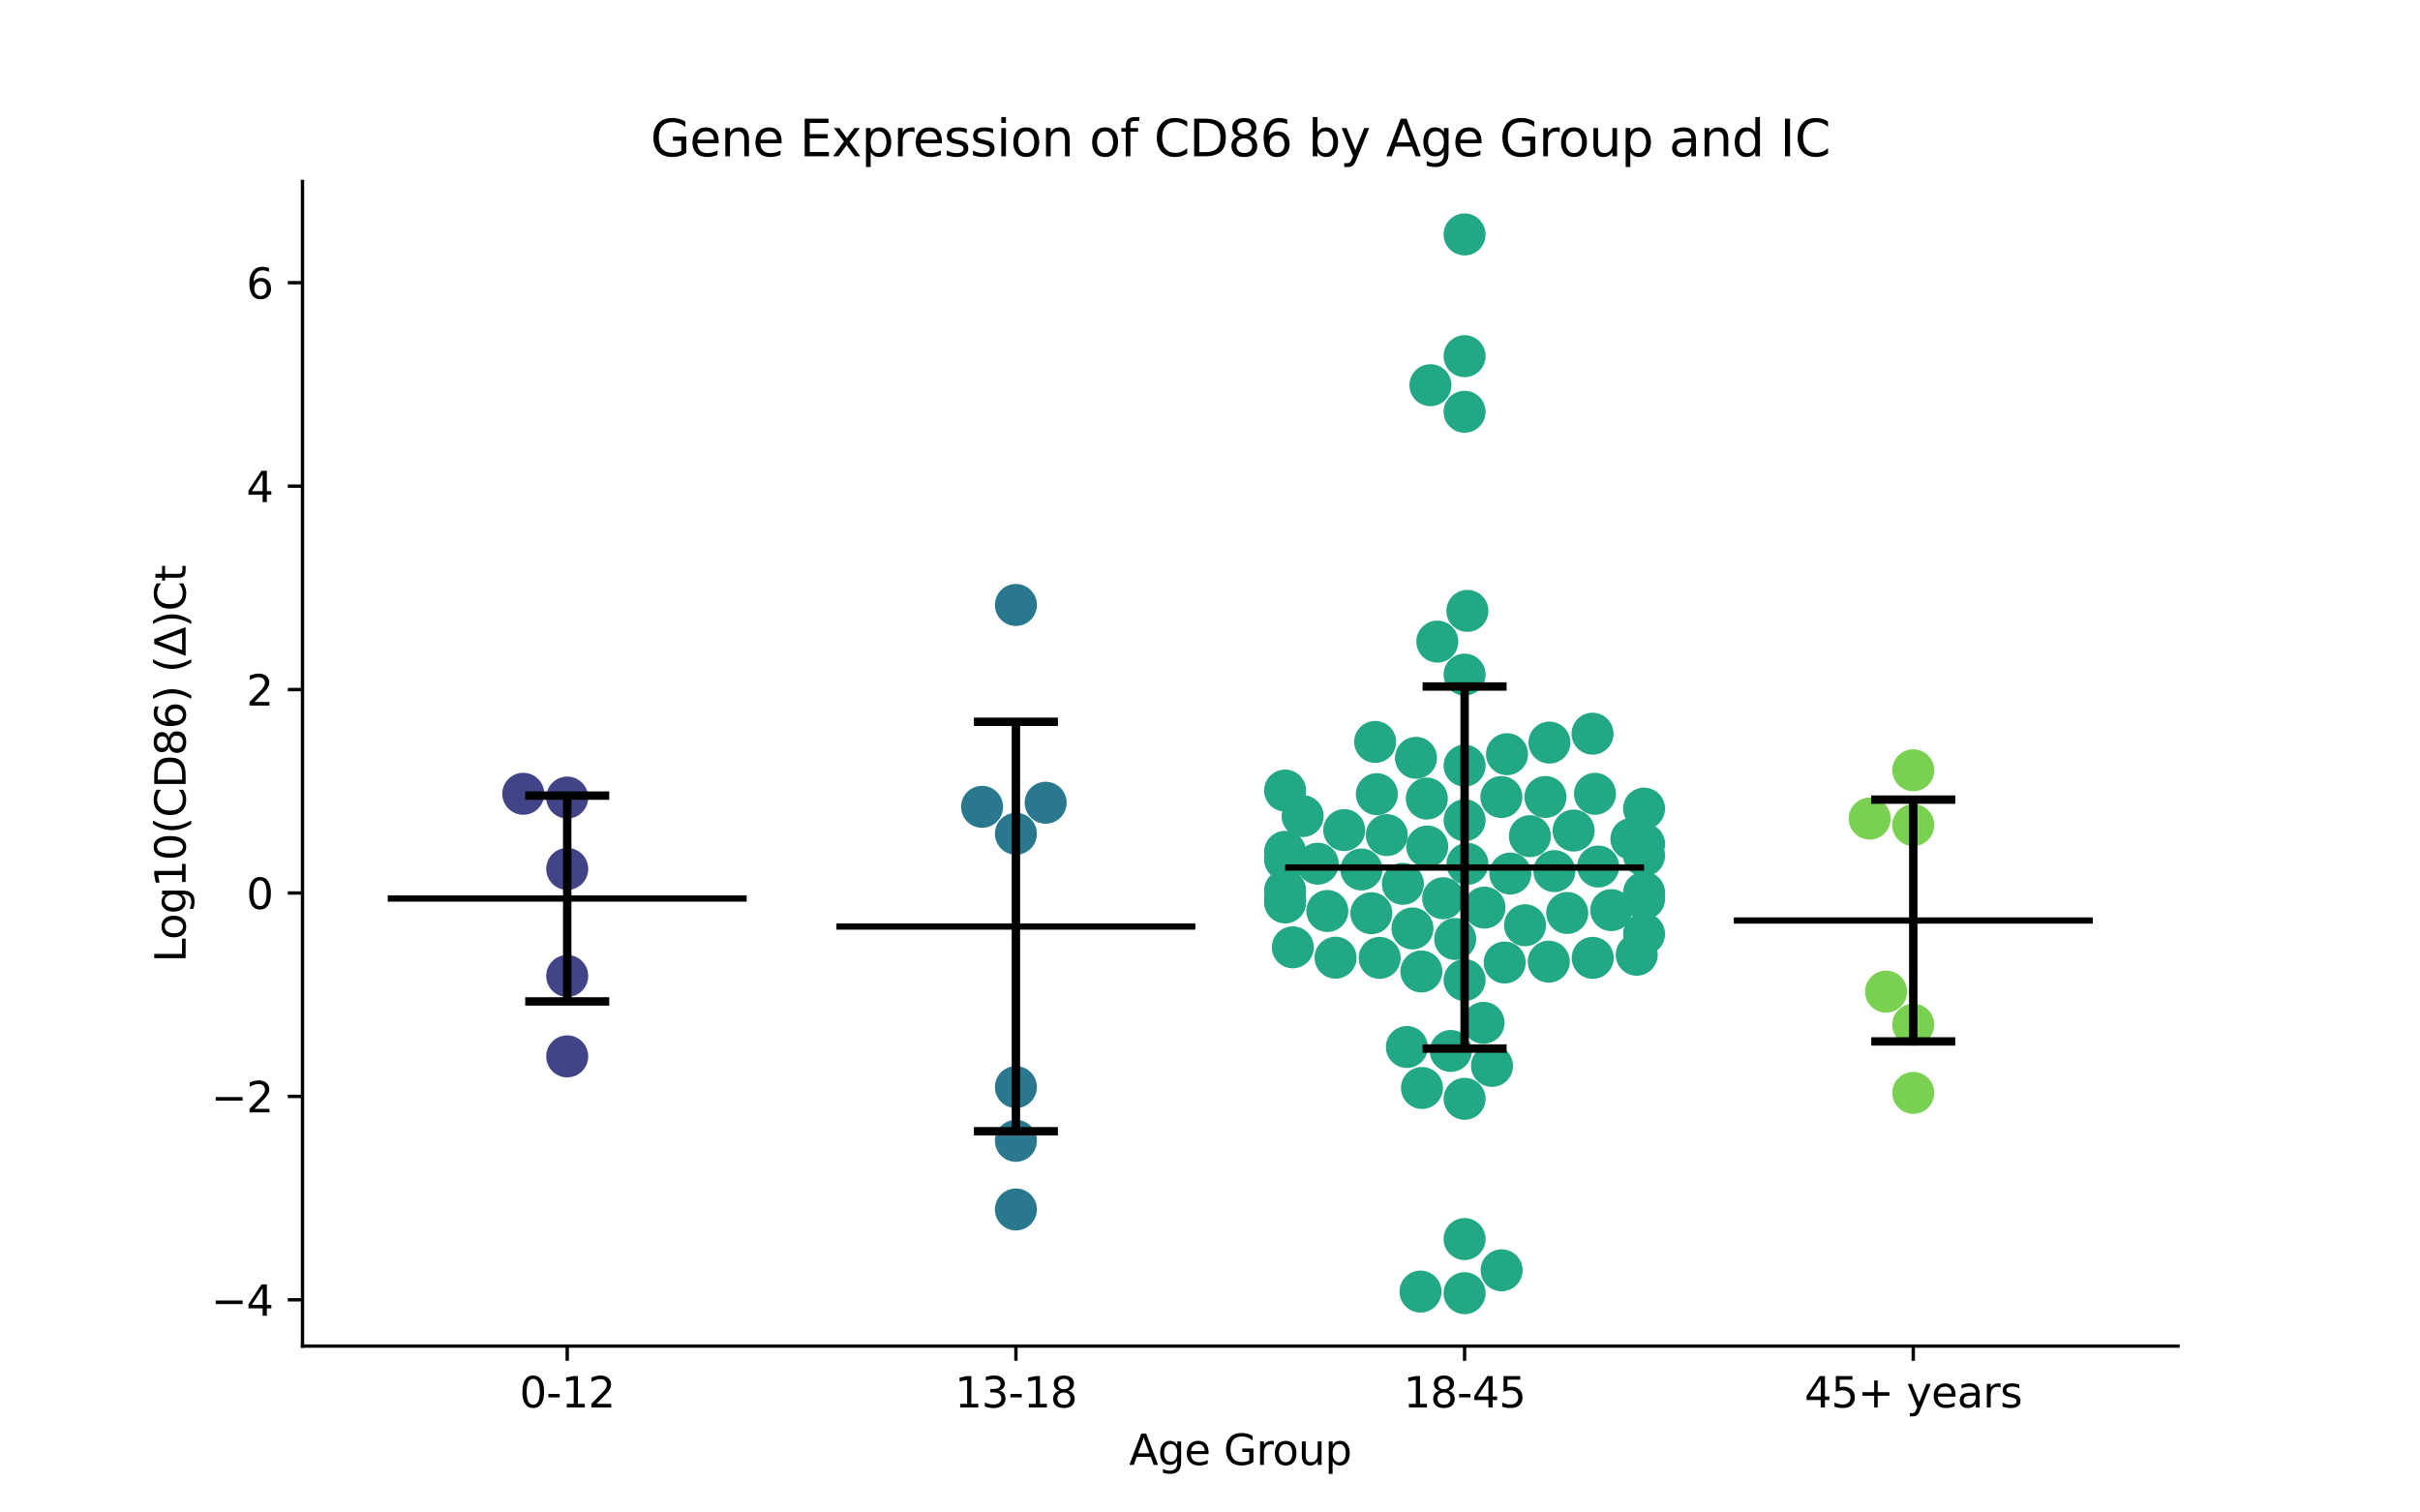 <?xml version="1.0" encoding="utf-8" standalone="no"?>
<!DOCTYPE svg PUBLIC "-//W3C//DTD SVG 1.1//EN"
  "http://www.w3.org/Graphics/SVG/1.1/DTD/svg11.dtd">
<svg xmlns:xlink="http://www.w3.org/1999/xlink" width="576pt" height="360pt" viewBox="0 0 576 360" xmlns="http://www.w3.org/2000/svg" version="1.1">
 <defs>
  <style type="text/css">*{stroke-linejoin: round; stroke-linecap: butt}</style>
 </defs>
 <g id="figure_1">
  <g id="patch_1">
   <path d="M 0 360 
L 576 360 
L 576 0 
L 0 0 
z
" style="fill: #ffffff"/>
  </g>
  <g id="axes_1">
   <g id="patch_2">
    <path d="M 72 320.4 
L 518.4 320.4 
L 518.4 43.2 
L 72 43.2 
z
" style="fill: #ffffff"/>
   </g>
   <g id="PathCollection_1">
    <defs>
     <path id="C0_0_2806d861e7" d="M 0 5 
C 1.326 5 2.598 4.473 3.536 3.536 
C 4.473 2.598 5 1.326 5 -0 
C 5 -1.326 4.473 -2.598 3.536 -3.536 
C 2.598 -4.473 1.326 -5 0 -5 
C -1.326 -5 -2.598 -4.473 -3.536 -3.536 
C -4.473 -2.598 -5 -1.326 -5 0 
C -5 1.326 -4.473 2.598 -3.536 3.536 
C -2.598 4.473 -1.326 5 0 5 
z
"/>
    </defs>
    <g clip-path="url(#p6690c12204)">
     <use xlink:href="#C0_0_2806d861e7" x="124.551" y="188.937" style="fill: #414487"/>
    </g>
    <g clip-path="url(#p6690c12204)">
     <use xlink:href="#C0_0_2806d861e7" x="135.009" y="206.823" style="fill: #414487"/>
    </g>
    <g clip-path="url(#p6690c12204)">
     <use xlink:href="#C0_0_2806d861e7" x="135.009" y="189.835" style="fill: #414487"/>
    </g>
    <g clip-path="url(#p6690c12204)">
     <use xlink:href="#C0_0_2806d861e7" x="135.009" y="232.298" style="fill: #414487"/>
    </g>
    <g clip-path="url(#p6690c12204)">
     <use xlink:href="#C0_0_2806d861e7" x="135.009" y="251.439" style="fill: #414487"/>
    </g>
   </g>
   <g id="PathCollection_2">
    <defs>
     <path id="C1_0_7985dcdba6" d="M 0 5 
C 1.326 5 2.598 4.473 3.536 3.536 
C 4.473 2.598 5 1.326 5 -0 
C 5 -1.326 4.473 -2.598 3.536 -3.536 
C 2.598 -4.473 1.326 -5 0 -5 
C -1.326 -5 -2.598 -4.473 -3.536 -3.536 
C -4.473 -2.598 -5 -1.326 -5 0 
C -5 1.326 -4.473 2.598 -3.536 3.536 
C -2.598 4.473 -1.326 5 0 5 
z
"/>
    </defs>
    <g clip-path="url(#p6690c12204)">
     <use xlink:href="#C1_0_7985dcdba6" x="241.803" y="198.451" style="fill: #2a788e"/>
    </g>
    <g clip-path="url(#p6690c12204)">
     <use xlink:href="#C1_0_7985dcdba6" x="241.803" y="287.875" style="fill: #2a788e"/>
    </g>
    <g clip-path="url(#p6690c12204)">
     <use xlink:href="#C1_0_7985dcdba6" x="241.803" y="143.993" style="fill: #2a788e"/>
    </g>
    <g clip-path="url(#p6690c12204)">
     <use xlink:href="#C1_0_7985dcdba6" x="241.803" y="258.747" style="fill: #2a788e"/>
    </g>
    <g clip-path="url(#p6690c12204)">
     <use xlink:href="#C1_0_7985dcdba6" x="241.803" y="271.537" style="fill: #2a788e"/>
    </g>
    <g clip-path="url(#p6690c12204)">
     <use xlink:href="#C1_0_7985dcdba6" x="248.885" y="191.069" style="fill: #2a788e"/>
    </g>
    <g clip-path="url(#p6690c12204)">
     <use xlink:href="#C1_0_7985dcdba6" x="233.747" y="192.038" style="fill: #2a788e"/>
    </g>
   </g>
   <g id="PathCollection_3">
    <defs>
     <path id="C2_0_fbd38c28ca" d="M 0 5 
C 1.326 5 2.598 4.473 3.536 3.536 
C 4.473 2.598 5 1.326 5 -0 
C 5 -1.326 4.473 -2.598 3.536 -3.536 
C 2.598 -4.473 1.326 -5 0 -5 
C -1.326 -5 -2.598 -4.473 -3.536 -3.536 
C -4.473 -2.598 -5 -1.326 -5 0 
C -5 1.326 -4.473 2.598 -3.536 3.536 
C -2.598 4.473 -1.326 5 0 5 
z
"/>
    </defs>
    <g clip-path="url(#p6690c12204)">
     <use xlink:href="#C2_0_fbd38c28ca" x="379.052" y="174.631" style="fill: #22a884"/>
    </g>
    <g clip-path="url(#p6690c12204)">
     <use xlink:href="#C2_0_fbd38c28ca" x="342.103" y="152.716" style="fill: #22a884"/>
    </g>
    <g clip-path="url(#p6690c12204)">
     <use xlink:href="#C2_0_fbd38c28ca" x="339.606" y="190.075" style="fill: #22a884"/>
    </g>
    <g clip-path="url(#p6690c12204)">
     <use xlink:href="#C2_0_fbd38c28ca" x="357.347" y="189.712" style="fill: #22a884"/>
    </g>
    <g clip-path="url(#p6690c12204)">
     <use xlink:href="#C2_0_fbd38c28ca" x="373.028" y="217.305" style="fill: #22a884"/>
    </g>
    <g clip-path="url(#p6690c12204)">
     <use xlink:href="#C2_0_fbd38c28ca" x="358.698" y="179.509" style="fill: #22a884"/>
    </g>
    <g clip-path="url(#p6690c12204)">
     <use xlink:href="#C2_0_fbd38c28ca" x="348.597" y="98.014" style="fill: #22a884"/>
    </g>
    <g clip-path="url(#p6690c12204)">
     <use xlink:href="#C2_0_fbd38c28ca" x="348.597" y="160.573" style="fill: #22a884"/>
    </g>
    <g clip-path="url(#p6690c12204)">
     <use xlink:href="#C2_0_fbd38c28ca" x="327.314" y="176.591" style="fill: #22a884"/>
    </g>
    <g clip-path="url(#p6690c12204)">
     <use xlink:href="#C2_0_fbd38c28ca" x="367.847" y="189.687" style="fill: #22a884"/>
    </g>
    <g clip-path="url(#p6690c12204)">
     <use xlink:href="#C2_0_fbd38c28ca" x="348.597" y="55.8" style="fill: #22a884"/>
    </g>
    <g clip-path="url(#p6690c12204)">
     <use xlink:href="#C2_0_fbd38c28ca" x="305.879" y="214.798" style="fill: #22a884"/>
    </g>
    <g clip-path="url(#p6690c12204)">
     <use xlink:href="#C2_0_fbd38c28ca" x="327.715" y="189.031" style="fill: #22a884"/>
    </g>
    <g clip-path="url(#p6690c12204)">
     <use xlink:href="#C2_0_fbd38c28ca" x="319.946" y="197.581" style="fill: #22a884"/>
    </g>
    <g clip-path="url(#p6690c12204)">
     <use xlink:href="#C2_0_fbd38c28ca" x="349.258" y="145.397" style="fill: #22a884"/>
    </g>
    <g clip-path="url(#p6690c12204)">
     <use xlink:href="#C2_0_fbd38c28ca" x="391.315" y="212.463" style="fill: #22a884"/>
    </g>
    <g clip-path="url(#p6690c12204)">
     <use xlink:href="#C2_0_fbd38c28ca" x="339.703" y="201.488" style="fill: #22a884"/>
    </g>
    <g clip-path="url(#p6690c12204)">
     <use xlink:href="#C2_0_fbd38c28ca" x="359.483" y="207.924" style="fill: #22a884"/>
    </g>
    <g clip-path="url(#p6690c12204)">
     <use xlink:href="#C2_0_fbd38c28ca" x="333.911" y="210.369" style="fill: #22a884"/>
    </g>
    <g clip-path="url(#p6690c12204)">
     <use xlink:href="#C2_0_fbd38c28ca" x="348.597" y="84.777" style="fill: #22a884"/>
    </g>
    <g clip-path="url(#p6690c12204)">
     <use xlink:href="#C2_0_fbd38c28ca" x="368.791" y="176.752" style="fill: #22a884"/>
    </g>
    <g clip-path="url(#p6690c12204)">
     <use xlink:href="#C2_0_fbd38c28ca" x="307.709" y="225.478" style="fill: #22a884"/>
    </g>
    <g clip-path="url(#p6690c12204)">
     <use xlink:href="#C2_0_fbd38c28ca" x="380.402" y="206.25" style="fill: #22a884"/>
    </g>
    <g clip-path="url(#p6690c12204)">
     <use xlink:href="#C2_0_fbd38c28ca" x="310.05" y="194.238" style="fill: #22a884"/>
    </g>
    <g clip-path="url(#p6690c12204)">
     <use xlink:href="#C2_0_fbd38c28ca" x="374.547" y="197.689" style="fill: #22a884"/>
    </g>
    <g clip-path="url(#p6690c12204)">
     <use xlink:href="#C2_0_fbd38c28ca" x="348.597" y="261.536" style="fill: #22a884"/>
    </g>
    <g clip-path="url(#p6690c12204)">
     <use xlink:href="#C2_0_fbd38c28ca" x="338.451" y="258.96" style="fill: #22a884"/>
    </g>
    <g clip-path="url(#p6690c12204)">
     <use xlink:href="#C2_0_fbd38c28ca" x="340.466" y="91.686" style="fill: #22a884"/>
    </g>
    <g clip-path="url(#p6690c12204)">
     <use xlink:href="#C2_0_fbd38c28ca" x="348.597" y="307.8" style="fill: #22a884"/>
    </g>
    <g clip-path="url(#p6690c12204)">
     <use xlink:href="#C2_0_fbd38c28ca" x="364.141" y="199.022" style="fill: #22a884"/>
    </g>
    <g clip-path="url(#p6690c12204)">
     <use xlink:href="#C2_0_fbd38c28ca" x="353.333" y="216.03" style="fill: #22a884"/>
    </g>
    <g clip-path="url(#p6690c12204)">
     <use xlink:href="#C2_0_fbd38c28ca" x="379.094" y="227.992" style="fill: #22a884"/>
    </g>
    <g clip-path="url(#p6690c12204)">
     <use xlink:href="#C2_0_fbd38c28ca" x="348.597" y="294.922" style="fill: #22a884"/>
    </g>
    <g clip-path="url(#p6690c12204)">
     <use xlink:href="#C2_0_fbd38c28ca" x="326.408" y="217.364" style="fill: #22a884"/>
    </g>
    <g clip-path="url(#p6690c12204)">
     <use xlink:href="#C2_0_fbd38c28ca" x="305.879" y="188.167" style="fill: #22a884"/>
    </g>
    <g clip-path="url(#p6690c12204)">
     <use xlink:href="#C2_0_fbd38c28ca" x="345.309" y="250.147" style="fill: #22a884"/>
    </g>
    <g clip-path="url(#p6690c12204)">
     <use xlink:href="#C2_0_fbd38c28ca" x="328.384" y="227.994" style="fill: #22a884"/>
    </g>
    <g clip-path="url(#p6690c12204)">
     <use xlink:href="#C2_0_fbd38c28ca" x="330.078" y="198.774" style="fill: #22a884"/>
    </g>
    <g clip-path="url(#p6690c12204)">
     <use xlink:href="#C2_0_fbd38c28ca" x="337.03" y="180.381" style="fill: #22a884"/>
    </g>
    <g clip-path="url(#p6690c12204)">
     <use xlink:href="#C2_0_fbd38c28ca" x="338.105" y="307.423" style="fill: #22a884"/>
    </g>
    <g clip-path="url(#p6690c12204)">
     <use xlink:href="#C2_0_fbd38c28ca" x="353.109" y="243.452" style="fill: #22a884"/>
    </g>
    <g clip-path="url(#p6690c12204)">
     <use xlink:href="#C2_0_fbd38c28ca" x="357.407" y="302.359" style="fill: #22a884"/>
    </g>
    <g clip-path="url(#p6690c12204)">
     <use xlink:href="#C2_0_fbd38c28ca" x="334.856" y="249.208" style="fill: #22a884"/>
    </g>
    <g clip-path="url(#p6690c12204)">
     <use xlink:href="#C2_0_fbd38c28ca" x="305.879" y="204.616" style="fill: #22a884"/>
    </g>
    <g clip-path="url(#p6690c12204)">
     <use xlink:href="#C2_0_fbd38c28ca" x="379.637" y="188.942" style="fill: #22a884"/>
    </g>
    <g clip-path="url(#p6690c12204)">
     <use xlink:href="#C2_0_fbd38c28ca" x="348.597" y="195.24" style="fill: #22a884"/>
    </g>
    <g clip-path="url(#p6690c12204)">
     <use xlink:href="#C2_0_fbd38c28ca" x="348.597" y="233.273" style="fill: #22a884"/>
    </g>
    <g clip-path="url(#p6690c12204)">
     <use xlink:href="#C2_0_fbd38c28ca" x="336.194" y="220.987" style="fill: #22a884"/>
    </g>
    <g clip-path="url(#p6690c12204)">
     <use xlink:href="#C2_0_fbd38c28ca" x="391.315" y="203.65" style="fill: #22a884"/>
    </g>
    <g clip-path="url(#p6690c12204)">
     <use xlink:href="#C2_0_fbd38c28ca" x="388.305" y="199.665" style="fill: #22a884"/>
    </g>
    <g clip-path="url(#p6690c12204)">
     <use xlink:href="#C2_0_fbd38c28ca" x="348.597" y="182.24" style="fill: #22a884"/>
    </g>
    <g clip-path="url(#p6690c12204)">
     <use xlink:href="#C2_0_fbd38c28ca" x="343.499" y="213.803" style="fill: #22a884"/>
    </g>
    <g clip-path="url(#p6690c12204)">
     <use xlink:href="#C2_0_fbd38c28ca" x="315.922" y="216.832" style="fill: #22a884"/>
    </g>
    <g clip-path="url(#p6690c12204)">
     <use xlink:href="#C2_0_fbd38c28ca" x="305.879" y="202.757" style="fill: #22a884"/>
    </g>
    <g clip-path="url(#p6690c12204)">
     <use xlink:href="#C2_0_fbd38c28ca" x="391.315" y="192.473" style="fill: #22a884"/>
    </g>
    <g clip-path="url(#p6690c12204)">
     <use xlink:href="#C2_0_fbd38c28ca" x="391.315" y="200.897" style="fill: #22a884"/>
    </g>
    <g clip-path="url(#p6690c12204)">
     <use xlink:href="#C2_0_fbd38c28ca" x="368.636" y="228.891" style="fill: #22a884"/>
    </g>
    <g clip-path="url(#p6690c12204)">
     <use xlink:href="#C2_0_fbd38c28ca" x="305.879" y="214.048" style="fill: #22a884"/>
    </g>
    <g clip-path="url(#p6690c12204)">
     <use xlink:href="#C2_0_fbd38c28ca" x="305.879" y="211.95" style="fill: #22a884"/>
    </g>
    <g clip-path="url(#p6690c12204)">
     <use xlink:href="#C2_0_fbd38c28ca" x="358.139" y="229.099" style="fill: #22a884"/>
    </g>
    <g clip-path="url(#p6690c12204)">
     <use xlink:href="#C2_0_fbd38c28ca" x="324.041" y="206.956" style="fill: #22a884"/>
    </g>
    <g clip-path="url(#p6690c12204)">
     <use xlink:href="#C2_0_fbd38c28ca" x="349.266" y="205.617" style="fill: #22a884"/>
    </g>
    <g clip-path="url(#p6690c12204)">
     <use xlink:href="#C2_0_fbd38c28ca" x="313.642" y="205.577" style="fill: #22a884"/>
    </g>
    <g clip-path="url(#p6690c12204)">
     <use xlink:href="#C2_0_fbd38c28ca" x="383.504" y="216.624" style="fill: #22a884"/>
    </g>
    <g clip-path="url(#p6690c12204)">
     <use xlink:href="#C2_0_fbd38c28ca" x="362.987" y="220.228" style="fill: #22a884"/>
    </g>
    <g clip-path="url(#p6690c12204)">
     <use xlink:href="#C2_0_fbd38c28ca" x="369.965" y="207.343" style="fill: #22a884"/>
    </g>
    <g clip-path="url(#p6690c12204)">
     <use xlink:href="#C2_0_fbd38c28ca" x="391.315" y="213.942" style="fill: #22a884"/>
    </g>
    <g clip-path="url(#p6690c12204)">
     <use xlink:href="#C2_0_fbd38c28ca" x="346.357" y="223.503" style="fill: #22a884"/>
    </g>
    <g clip-path="url(#p6690c12204)">
     <use xlink:href="#C2_0_fbd38c28ca" x="355.123" y="253.702" style="fill: #22a884"/>
    </g>
    <g clip-path="url(#p6690c12204)">
     <use xlink:href="#C2_0_fbd38c28ca" x="391.315" y="222.323" style="fill: #22a884"/>
    </g>
    <g clip-path="url(#p6690c12204)">
     <use xlink:href="#C2_0_fbd38c28ca" x="317.884" y="227.947" style="fill: #22a884"/>
    </g>
    <g clip-path="url(#p6690c12204)">
     <use xlink:href="#C2_0_fbd38c28ca" x="389.565" y="227.247" style="fill: #22a884"/>
    </g>
    <g clip-path="url(#p6690c12204)">
     <use xlink:href="#C2_0_fbd38c28ca" x="338.318" y="231.233" style="fill: #22a884"/>
    </g>
   </g>
   <g id="PathCollection_4">
    <defs>
     <path id="C3_0_6a755689c4" d="M 0 5 
C 1.326 5 2.598 4.473 3.536 3.536 
C 4.473 2.598 5 1.326 5 -0 
C 5 -1.326 4.473 -2.598 3.536 -3.536 
C 2.598 -4.473 1.326 -5 0 -5 
C -1.326 -5 -2.598 -4.473 -3.536 -3.536 
C -4.473 -2.598 -5 -1.326 -5 0 
C -5 1.326 -4.473 2.598 -3.536 3.536 
C -2.598 4.473 -1.326 5 0 5 
z
"/>
    </defs>
    <g clip-path="url(#p6690c12204)">
     <use xlink:href="#C3_0_6a755689c4" x="455.391" y="183.34" style="fill: #7ad151"/>
    </g>
    <g clip-path="url(#p6690c12204)">
     <use xlink:href="#C3_0_6a755689c4" x="455.391" y="243.899" style="fill: #7ad151"/>
    </g>
    <g clip-path="url(#p6690c12204)">
     <use xlink:href="#C3_0_6a755689c4" x="448.914" y="236.029" style="fill: #7ad151"/>
    </g>
    <g clip-path="url(#p6690c12204)">
     <use xlink:href="#C3_0_6a755689c4" x="445.017" y="194.841" style="fill: #7ad151"/>
    </g>
    <g clip-path="url(#p6690c12204)">
     <use xlink:href="#C3_0_6a755689c4" x="455.391" y="196.381" style="fill: #7ad151"/>
    </g>
    <g clip-path="url(#p6690c12204)">
     <use xlink:href="#C3_0_6a755689c4" x="455.391" y="260.128" style="fill: #7ad151"/>
    </g>
   </g>
   <g id="matplotlib.axis_1">
    <g id="xtick_1">
     <g id="line2d_1">
      <defs>
       <path id="mc371f6f35b" d="M 0 0 
L 0 3.5 
" style="stroke: #000000; stroke-width: 0.8"/>
      </defs>
      <g>
       <use xlink:href="#mc371f6f35b" x="135.009" y="320.4" style="stroke: #000000; stroke-width: 0.8"/>
      </g>
     </g>
     <g id="text_1">
      <!-- 0-12 -->
      <g transform="translate(123.661 334.998) scale(0.1 -0.1)">
       <defs>
        <path id="DejaVuSans-30" d="M 2034 4250 
Q 1547 4250 1301 3770 
Q 1056 3291 1056 2328 
Q 1056 1369 1301 889 
Q 1547 409 2034 409 
Q 2525 409 2770 889 
Q 3016 1369 3016 2328 
Q 3016 3291 2770 3770 
Q 2525 4250 2034 4250 
z
M 2034 4750 
Q 2819 4750 3233 4129 
Q 3647 3509 3647 2328 
Q 3647 1150 3233 529 
Q 2819 -91 2034 -91 
Q 1250 -91 836 529 
Q 422 1150 422 2328 
Q 422 3509 836 4129 
Q 1250 4750 2034 4750 
z
" transform="scale(0.016)"/>
        <path id="DejaVuSans-2d" d="M 313 2009 
L 1997 2009 
L 1997 1497 
L 313 1497 
L 313 2009 
z
" transform="scale(0.016)"/>
        <path id="DejaVuSans-31" d="M 794 531 
L 1825 531 
L 1825 4091 
L 703 3866 
L 703 4441 
L 1819 4666 
L 2450 4666 
L 2450 531 
L 3481 531 
L 3481 0 
L 794 0 
L 794 531 
z
" transform="scale(0.016)"/>
        <path id="DejaVuSans-32" d="M 1228 531 
L 3431 531 
L 3431 0 
L 469 0 
L 469 531 
Q 828 903 1448 1529 
Q 2069 2156 2228 2338 
Q 2531 2678 2651 2914 
Q 2772 3150 2772 3378 
Q 2772 3750 2511 3984 
Q 2250 4219 1831 4219 
Q 1534 4219 1204 4116 
Q 875 4013 500 3803 
L 500 4441 
Q 881 4594 1212 4672 
Q 1544 4750 1819 4750 
Q 2544 4750 2975 4387 
Q 3406 4025 3406 3419 
Q 3406 3131 3298 2873 
Q 3191 2616 2906 2266 
Q 2828 2175 2409 1742 
Q 1991 1309 1228 531 
z
" transform="scale(0.016)"/>
       </defs>
       <use xlink:href="#DejaVuSans-30"/>
       <use xlink:href="#DejaVuSans-2d" x="63.623"/>
       <use xlink:href="#DejaVuSans-31" x="99.707"/>
       <use xlink:href="#DejaVuSans-32" x="163.33"/>
      </g>
     </g>
    </g>
    <g id="xtick_2">
     <g id="line2d_2">
      <g>
       <use xlink:href="#mc371f6f35b" x="241.803" y="320.4" style="stroke: #000000; stroke-width: 0.8"/>
      </g>
     </g>
     <g id="text_2">
      <!-- 13-18 -->
      <g transform="translate(227.274 334.998) scale(0.1 -0.1)">
       <defs>
        <path id="DejaVuSans-33" d="M 2597 2516 
Q 3050 2419 3304 2112 
Q 3559 1806 3559 1356 
Q 3559 666 3084 287 
Q 2609 -91 1734 -91 
Q 1441 -91 1130 -33 
Q 819 25 488 141 
L 488 750 
Q 750 597 1062 519 
Q 1375 441 1716 441 
Q 2309 441 2620 675 
Q 2931 909 2931 1356 
Q 2931 1769 2642 2001 
Q 2353 2234 1838 2234 
L 1294 2234 
L 1294 2753 
L 1863 2753 
Q 2328 2753 2575 2939 
Q 2822 3125 2822 3475 
Q 2822 3834 2567 4026 
Q 2313 4219 1838 4219 
Q 1578 4219 1281 4162 
Q 984 4106 628 3988 
L 628 4550 
Q 988 4650 1302 4700 
Q 1616 4750 1894 4750 
Q 2613 4750 3031 4423 
Q 3450 4097 3450 3541 
Q 3450 3153 3228 2886 
Q 3006 2619 2597 2516 
z
" transform="scale(0.016)"/>
        <path id="DejaVuSans-38" d="M 2034 2216 
Q 1584 2216 1326 1975 
Q 1069 1734 1069 1313 
Q 1069 891 1326 650 
Q 1584 409 2034 409 
Q 2484 409 2743 651 
Q 3003 894 3003 1313 
Q 3003 1734 2745 1975 
Q 2488 2216 2034 2216 
z
M 1403 2484 
Q 997 2584 770 2862 
Q 544 3141 544 3541 
Q 544 4100 942 4425 
Q 1341 4750 2034 4750 
Q 2731 4750 3128 4425 
Q 3525 4100 3525 3541 
Q 3525 3141 3298 2862 
Q 3072 2584 2669 2484 
Q 3125 2378 3379 2068 
Q 3634 1759 3634 1313 
Q 3634 634 3220 271 
Q 2806 -91 2034 -91 
Q 1263 -91 848 271 
Q 434 634 434 1313 
Q 434 1759 690 2068 
Q 947 2378 1403 2484 
z
M 1172 3481 
Q 1172 3119 1398 2916 
Q 1625 2713 2034 2713 
Q 2441 2713 2670 2916 
Q 2900 3119 2900 3481 
Q 2900 3844 2670 4047 
Q 2441 4250 2034 4250 
Q 1625 4250 1398 4047 
Q 1172 3844 1172 3481 
z
" transform="scale(0.016)"/>
       </defs>
       <use xlink:href="#DejaVuSans-31"/>
       <use xlink:href="#DejaVuSans-33" x="63.623"/>
       <use xlink:href="#DejaVuSans-2d" x="127.246"/>
       <use xlink:href="#DejaVuSans-31" x="163.33"/>
       <use xlink:href="#DejaVuSans-38" x="226.953"/>
      </g>
     </g>
    </g>
    <g id="xtick_3">
     <g id="line2d_3">
      <g>
       <use xlink:href="#mc371f6f35b" x="348.597" y="320.4" style="stroke: #000000; stroke-width: 0.8"/>
      </g>
     </g>
     <g id="text_3">
      <!-- 18-45 -->
      <g transform="translate(334.068 334.998) scale(0.1 -0.1)">
       <defs>
        <path id="DejaVuSans-34" d="M 2419 4116 
L 825 1625 
L 2419 1625 
L 2419 4116 
z
M 2253 4666 
L 3047 4666 
L 3047 1625 
L 3713 1625 
L 3713 1100 
L 3047 1100 
L 3047 0 
L 2419 0 
L 2419 1100 
L 313 1100 
L 313 1709 
L 2253 4666 
z
" transform="scale(0.016)"/>
        <path id="DejaVuSans-35" d="M 691 4666 
L 3169 4666 
L 3169 4134 
L 1269 4134 
L 1269 2991 
Q 1406 3038 1543 3061 
Q 1681 3084 1819 3084 
Q 2600 3084 3056 2656 
Q 3513 2228 3513 1497 
Q 3513 744 3044 326 
Q 2575 -91 1722 -91 
Q 1428 -91 1123 -41 
Q 819 9 494 109 
L 494 744 
Q 775 591 1075 516 
Q 1375 441 1709 441 
Q 2250 441 2565 725 
Q 2881 1009 2881 1497 
Q 2881 1984 2565 2268 
Q 2250 2553 1709 2553 
Q 1456 2553 1204 2497 
Q 953 2441 691 2322 
L 691 4666 
z
" transform="scale(0.016)"/>
       </defs>
       <use xlink:href="#DejaVuSans-31"/>
       <use xlink:href="#DejaVuSans-38" x="63.623"/>
       <use xlink:href="#DejaVuSans-2d" x="127.246"/>
       <use xlink:href="#DejaVuSans-34" x="163.33"/>
       <use xlink:href="#DejaVuSans-35" x="226.953"/>
      </g>
     </g>
    </g>
    <g id="xtick_4">
     <g id="line2d_4">
      <g>
       <use xlink:href="#mc371f6f35b" x="455.391" y="320.4" style="stroke: #000000; stroke-width: 0.8"/>
      </g>
     </g>
     <g id="text_4">
      <!-- 45+ years -->
      <g transform="translate(429.49 334.998) scale(0.1 -0.1)">
       <defs>
        <path id="DejaVuSans-2b" d="M 2944 4013 
L 2944 2272 
L 4684 2272 
L 4684 1741 
L 2944 1741 
L 2944 0 
L 2419 0 
L 2419 1741 
L 678 1741 
L 678 2272 
L 2419 2272 
L 2419 4013 
L 2944 4013 
z
" transform="scale(0.016)"/>
        <path id="DejaVuSans-20" transform="scale(0.016)"/>
        <path id="DejaVuSans-79" d="M 2059 -325 
Q 1816 -950 1584 -1140 
Q 1353 -1331 966 -1331 
L 506 -1331 
L 506 -850 
L 844 -850 
Q 1081 -850 1212 -737 
Q 1344 -625 1503 -206 
L 1606 56 
L 191 3500 
L 800 3500 
L 1894 763 
L 2988 3500 
L 3597 3500 
L 2059 -325 
z
" transform="scale(0.016)"/>
        <path id="DejaVuSans-65" d="M 3597 1894 
L 3597 1613 
L 953 1613 
Q 991 1019 1311 708 
Q 1631 397 2203 397 
Q 2534 397 2845 478 
Q 3156 559 3463 722 
L 3463 178 
Q 3153 47 2828 -22 
Q 2503 -91 2169 -91 
Q 1331 -91 842 396 
Q 353 884 353 1716 
Q 353 2575 817 3079 
Q 1281 3584 2069 3584 
Q 2775 3584 3186 3129 
Q 3597 2675 3597 1894 
z
M 3022 2063 
Q 3016 2534 2758 2815 
Q 2500 3097 2075 3097 
Q 1594 3097 1305 2825 
Q 1016 2553 972 2059 
L 3022 2063 
z
" transform="scale(0.016)"/>
        <path id="DejaVuSans-61" d="M 2194 1759 
Q 1497 1759 1228 1600 
Q 959 1441 959 1056 
Q 959 750 1161 570 
Q 1363 391 1709 391 
Q 2188 391 2477 730 
Q 2766 1069 2766 1631 
L 2766 1759 
L 2194 1759 
z
M 3341 1997 
L 3341 0 
L 2766 0 
L 2766 531 
Q 2569 213 2275 61 
Q 1981 -91 1556 -91 
Q 1019 -91 701 211 
Q 384 513 384 1019 
Q 384 1609 779 1909 
Q 1175 2209 1959 2209 
L 2766 2209 
L 2766 2266 
Q 2766 2663 2505 2880 
Q 2244 3097 1772 3097 
Q 1472 3097 1187 3025 
Q 903 2953 641 2809 
L 641 3341 
Q 956 3463 1253 3523 
Q 1550 3584 1831 3584 
Q 2591 3584 2966 3190 
Q 3341 2797 3341 1997 
z
" transform="scale(0.016)"/>
        <path id="DejaVuSans-72" d="M 2631 2963 
Q 2534 3019 2420 3045 
Q 2306 3072 2169 3072 
Q 1681 3072 1420 2755 
Q 1159 2438 1159 1844 
L 1159 0 
L 581 0 
L 581 3500 
L 1159 3500 
L 1159 2956 
Q 1341 3275 1631 3429 
Q 1922 3584 2338 3584 
Q 2397 3584 2469 3576 
Q 2541 3569 2628 3553 
L 2631 2963 
z
" transform="scale(0.016)"/>
        <path id="DejaVuSans-73" d="M 2834 3397 
L 2834 2853 
Q 2591 2978 2328 3040 
Q 2066 3103 1784 3103 
Q 1356 3103 1142 2972 
Q 928 2841 928 2578 
Q 928 2378 1081 2264 
Q 1234 2150 1697 2047 
L 1894 2003 
Q 2506 1872 2764 1633 
Q 3022 1394 3022 966 
Q 3022 478 2636 193 
Q 2250 -91 1575 -91 
Q 1294 -91 989 -36 
Q 684 19 347 128 
L 347 722 
Q 666 556 975 473 
Q 1284 391 1588 391 
Q 1994 391 2212 530 
Q 2431 669 2431 922 
Q 2431 1156 2273 1281 
Q 2116 1406 1581 1522 
L 1381 1569 
Q 847 1681 609 1914 
Q 372 2147 372 2553 
Q 372 3047 722 3315 
Q 1072 3584 1716 3584 
Q 2034 3584 2315 3537 
Q 2597 3491 2834 3397 
z
" transform="scale(0.016)"/>
       </defs>
       <use xlink:href="#DejaVuSans-34"/>
       <use xlink:href="#DejaVuSans-35" x="63.623"/>
       <use xlink:href="#DejaVuSans-2b" x="127.246"/>
       <use xlink:href="#DejaVuSans-20" x="211.035"/>
       <use xlink:href="#DejaVuSans-79" x="242.822"/>
       <use xlink:href="#DejaVuSans-65" x="302.002"/>
       <use xlink:href="#DejaVuSans-61" x="363.525"/>
       <use xlink:href="#DejaVuSans-72" x="424.805"/>
       <use xlink:href="#DejaVuSans-73" x="465.918"/>
      </g>
     </g>
    </g>
    <g id="text_5">
     <!-- Age Group -->
     <g transform="translate(268.72 348.677) scale(0.1 -0.1)">
      <defs>
       <path id="DejaVuSans-41" d="M 2188 4044 
L 1331 1722 
L 3047 1722 
L 2188 4044 
z
M 1831 4666 
L 2547 4666 
L 4325 0 
L 3669 0 
L 3244 1197 
L 1141 1197 
L 716 0 
L 50 0 
L 1831 4666 
z
" transform="scale(0.016)"/>
       <path id="DejaVuSans-67" d="M 2906 1791 
Q 2906 2416 2648 2759 
Q 2391 3103 1925 3103 
Q 1463 3103 1205 2759 
Q 947 2416 947 1791 
Q 947 1169 1205 825 
Q 1463 481 1925 481 
Q 2391 481 2648 825 
Q 2906 1169 2906 1791 
z
M 3481 434 
Q 3481 -459 3084 -895 
Q 2688 -1331 1869 -1331 
Q 1566 -1331 1297 -1286 
Q 1028 -1241 775 -1147 
L 775 -588 
Q 1028 -725 1275 -790 
Q 1522 -856 1778 -856 
Q 2344 -856 2625 -561 
Q 2906 -266 2906 331 
L 2906 616 
Q 2728 306 2450 153 
Q 2172 0 1784 0 
Q 1141 0 747 490 
Q 353 981 353 1791 
Q 353 2603 747 3093 
Q 1141 3584 1784 3584 
Q 2172 3584 2450 3431 
Q 2728 3278 2906 2969 
L 2906 3500 
L 3481 3500 
L 3481 434 
z
" transform="scale(0.016)"/>
       <path id="DejaVuSans-47" d="M 3809 666 
L 3809 1919 
L 2778 1919 
L 2778 2438 
L 4434 2438 
L 4434 434 
Q 4069 175 3628 42 
Q 3188 -91 2688 -91 
Q 1594 -91 976 548 
Q 359 1188 359 2328 
Q 359 3472 976 4111 
Q 1594 4750 2688 4750 
Q 3144 4750 3555 4637 
Q 3966 4525 4313 4306 
L 4313 3634 
Q 3963 3931 3569 4081 
Q 3175 4231 2741 4231 
Q 1884 4231 1454 3753 
Q 1025 3275 1025 2328 
Q 1025 1384 1454 906 
Q 1884 428 2741 428 
Q 3075 428 3337 486 
Q 3600 544 3809 666 
z
" transform="scale(0.016)"/>
       <path id="DejaVuSans-6f" d="M 1959 3097 
Q 1497 3097 1228 2736 
Q 959 2375 959 1747 
Q 959 1119 1226 758 
Q 1494 397 1959 397 
Q 2419 397 2687 759 
Q 2956 1122 2956 1747 
Q 2956 2369 2687 2733 
Q 2419 3097 1959 3097 
z
M 1959 3584 
Q 2709 3584 3137 3096 
Q 3566 2609 3566 1747 
Q 3566 888 3137 398 
Q 2709 -91 1959 -91 
Q 1206 -91 779 398 
Q 353 888 353 1747 
Q 353 2609 779 3096 
Q 1206 3584 1959 3584 
z
" transform="scale(0.016)"/>
       <path id="DejaVuSans-75" d="M 544 1381 
L 544 3500 
L 1119 3500 
L 1119 1403 
Q 1119 906 1312 657 
Q 1506 409 1894 409 
Q 2359 409 2629 706 
Q 2900 1003 2900 1516 
L 2900 3500 
L 3475 3500 
L 3475 0 
L 2900 0 
L 2900 538 
Q 2691 219 2414 64 
Q 2138 -91 1772 -91 
Q 1169 -91 856 284 
Q 544 659 544 1381 
z
M 1991 3584 
L 1991 3584 
z
" transform="scale(0.016)"/>
       <path id="DejaVuSans-70" d="M 1159 525 
L 1159 -1331 
L 581 -1331 
L 581 3500 
L 1159 3500 
L 1159 2969 
Q 1341 3281 1617 3432 
Q 1894 3584 2278 3584 
Q 2916 3584 3314 3078 
Q 3713 2572 3713 1747 
Q 3713 922 3314 415 
Q 2916 -91 2278 -91 
Q 1894 -91 1617 61 
Q 1341 213 1159 525 
z
M 3116 1747 
Q 3116 2381 2855 2742 
Q 2594 3103 2138 3103 
Q 1681 3103 1420 2742 
Q 1159 2381 1159 1747 
Q 1159 1113 1420 752 
Q 1681 391 2138 391 
Q 2594 391 2855 752 
Q 3116 1113 3116 1747 
z
" transform="scale(0.016)"/>
      </defs>
      <use xlink:href="#DejaVuSans-41"/>
      <use xlink:href="#DejaVuSans-67" x="68.408"/>
      <use xlink:href="#DejaVuSans-65" x="131.885"/>
      <use xlink:href="#DejaVuSans-20" x="193.408"/>
      <use xlink:href="#DejaVuSans-47" x="225.195"/>
      <use xlink:href="#DejaVuSans-72" x="302.686"/>
      <use xlink:href="#DejaVuSans-6f" x="341.549"/>
      <use xlink:href="#DejaVuSans-75" x="402.73"/>
      <use xlink:href="#DejaVuSans-70" x="466.109"/>
     </g>
    </g>
   </g>
   <g id="matplotlib.axis_2">
    <g id="ytick_1">
     <g id="line2d_5">
      <defs>
       <path id="m0b759de0a7" d="M 0 0 
L -3.5 0 
" style="stroke: #000000; stroke-width: 0.8"/>
      </defs>
      <g>
       <use xlink:href="#m0b759de0a7" x="72" y="309.377" style="stroke: #000000; stroke-width: 0.8"/>
      </g>
     </g>
     <g id="text_6">
      <!-- −4 -->
      <g transform="translate(50.258 313.176) scale(0.1 -0.1)">
       <defs>
        <path id="DejaVuSans-2212" d="M 678 2272 
L 4684 2272 
L 4684 1741 
L 678 1741 
L 678 2272 
z
" transform="scale(0.016)"/>
       </defs>
       <use xlink:href="#DejaVuSans-2212"/>
       <use xlink:href="#DejaVuSans-34" x="83.789"/>
      </g>
     </g>
    </g>
    <g id="ytick_2">
     <g id="line2d_6">
      <g>
       <use xlink:href="#m0b759de0a7" x="72" y="260.961" style="stroke: #000000; stroke-width: 0.8"/>
      </g>
     </g>
     <g id="text_7">
      <!-- −2 -->
      <g transform="translate(50.258 264.76) scale(0.1 -0.1)">
       <use xlink:href="#DejaVuSans-2212"/>
       <use xlink:href="#DejaVuSans-32" x="83.789"/>
      </g>
     </g>
    </g>
    <g id="ytick_3">
     <g id="line2d_7">
      <g>
       <use xlink:href="#m0b759de0a7" x="72" y="212.545" style="stroke: #000000; stroke-width: 0.8"/>
      </g>
     </g>
     <g id="text_8">
      <!-- 0 -->
      <g transform="translate(58.638 216.344) scale(0.1 -0.1)">
       <use xlink:href="#DejaVuSans-30"/>
      </g>
     </g>
    </g>
    <g id="ytick_4">
     <g id="line2d_8">
      <g>
       <use xlink:href="#m0b759de0a7" x="72" y="164.129" style="stroke: #000000; stroke-width: 0.8"/>
      </g>
     </g>
     <g id="text_9">
      <!-- 2 -->
      <g transform="translate(58.638 167.928) scale(0.1 -0.1)">
       <use xlink:href="#DejaVuSans-32"/>
      </g>
     </g>
    </g>
    <g id="ytick_5">
     <g id="line2d_9">
      <g>
       <use xlink:href="#m0b759de0a7" x="72" y="115.713" style="stroke: #000000; stroke-width: 0.8"/>
      </g>
     </g>
     <g id="text_10">
      <!-- 4 -->
      <g transform="translate(58.638 119.512) scale(0.1 -0.1)">
       <use xlink:href="#DejaVuSans-34"/>
      </g>
     </g>
    </g>
    <g id="ytick_6">
     <g id="line2d_10">
      <g>
       <use xlink:href="#m0b759de0a7" x="72" y="67.297" style="stroke: #000000; stroke-width: 0.8"/>
      </g>
     </g>
     <g id="text_11">
      <!-- 6 -->
      <g transform="translate(58.638 71.096) scale(0.1 -0.1)">
       <defs>
        <path id="DejaVuSans-36" d="M 2113 2584 
Q 1688 2584 1439 2293 
Q 1191 2003 1191 1497 
Q 1191 994 1439 701 
Q 1688 409 2113 409 
Q 2538 409 2786 701 
Q 3034 994 3034 1497 
Q 3034 2003 2786 2293 
Q 2538 2584 2113 2584 
z
M 3366 4563 
L 3366 3988 
Q 3128 4100 2886 4159 
Q 2644 4219 2406 4219 
Q 1781 4219 1451 3797 
Q 1122 3375 1075 2522 
Q 1259 2794 1537 2939 
Q 1816 3084 2150 3084 
Q 2853 3084 3261 2657 
Q 3669 2231 3669 1497 
Q 3669 778 3244 343 
Q 2819 -91 2113 -91 
Q 1303 -91 875 529 
Q 447 1150 447 2328 
Q 447 3434 972 4092 
Q 1497 4750 2381 4750 
Q 2619 4750 2861 4703 
Q 3103 4656 3366 4563 
z
" transform="scale(0.016)"/>
       </defs>
       <use xlink:href="#DejaVuSans-36"/>
      </g>
     </g>
    </g>
    <g id="text_12">
     <!-- Log10(CD86) (Δ)Ct -->
     <g transform="translate(44.178 229.062) rotate(-90) scale(0.1 -0.1)">
      <defs>
       <path id="DejaVuSans-4c" d="M 628 4666 
L 1259 4666 
L 1259 531 
L 3531 531 
L 3531 0 
L 628 0 
L 628 4666 
z
" transform="scale(0.016)"/>
       <path id="DejaVuSans-28" d="M 1984 4856 
Q 1566 4138 1362 3434 
Q 1159 2731 1159 2009 
Q 1159 1288 1364 580 
Q 1569 -128 1984 -844 
L 1484 -844 
Q 1016 -109 783 600 
Q 550 1309 550 2009 
Q 550 2706 781 3412 
Q 1013 4119 1484 4856 
L 1984 4856 
z
" transform="scale(0.016)"/>
       <path id="DejaVuSans-43" d="M 4122 4306 
L 4122 3641 
Q 3803 3938 3442 4084 
Q 3081 4231 2675 4231 
Q 1875 4231 1450 3742 
Q 1025 3253 1025 2328 
Q 1025 1406 1450 917 
Q 1875 428 2675 428 
Q 3081 428 3442 575 
Q 3803 722 4122 1019 
L 4122 359 
Q 3791 134 3420 21 
Q 3050 -91 2638 -91 
Q 1578 -91 968 557 
Q 359 1206 359 2328 
Q 359 3453 968 4101 
Q 1578 4750 2638 4750 
Q 3056 4750 3426 4639 
Q 3797 4528 4122 4306 
z
" transform="scale(0.016)"/>
       <path id="DejaVuSans-44" d="M 1259 4147 
L 1259 519 
L 2022 519 
Q 2988 519 3436 956 
Q 3884 1394 3884 2338 
Q 3884 3275 3436 3711 
Q 2988 4147 2022 4147 
L 1259 4147 
z
M 628 4666 
L 1925 4666 
Q 3281 4666 3915 4102 
Q 4550 3538 4550 2338 
Q 4550 1131 3912 565 
Q 3275 0 1925 0 
L 628 0 
L 628 4666 
z
" transform="scale(0.016)"/>
       <path id="DejaVuSans-29" d="M 513 4856 
L 1013 4856 
Q 1481 4119 1714 3412 
Q 1947 2706 1947 2009 
Q 1947 1309 1714 600 
Q 1481 -109 1013 -844 
L 513 -844 
Q 928 -128 1133 580 
Q 1338 1288 1338 2009 
Q 1338 2731 1133 3434 
Q 928 4138 513 4856 
z
" transform="scale(0.016)"/>
       <path id="DejaVuSans-394" d="M 2188 4044 
L 906 525 
L 3472 525 
L 2188 4044 
z
M 50 0 
L 1831 4666 
L 2547 4666 
L 4325 0 
L 50 0 
z
" transform="scale(0.016)"/>
       <path id="DejaVuSans-74" d="M 1172 4494 
L 1172 3500 
L 2356 3500 
L 2356 3053 
L 1172 3053 
L 1172 1153 
Q 1172 725 1289 603 
Q 1406 481 1766 481 
L 2356 481 
L 2356 0 
L 1766 0 
Q 1100 0 847 248 
Q 594 497 594 1153 
L 594 3053 
L 172 3053 
L 172 3500 
L 594 3500 
L 594 4494 
L 1172 4494 
z
" transform="scale(0.016)"/>
      </defs>
      <use xlink:href="#DejaVuSans-4c"/>
      <use xlink:href="#DejaVuSans-6f" x="53.963"/>
      <use xlink:href="#DejaVuSans-67" x="115.145"/>
      <use xlink:href="#DejaVuSans-31" x="178.621"/>
      <use xlink:href="#DejaVuSans-30" x="242.244"/>
      <use xlink:href="#DejaVuSans-28" x="305.867"/>
      <use xlink:href="#DejaVuSans-43" x="344.881"/>
      <use xlink:href="#DejaVuSans-44" x="414.705"/>
      <use xlink:href="#DejaVuSans-38" x="491.707"/>
      <use xlink:href="#DejaVuSans-36" x="555.33"/>
      <use xlink:href="#DejaVuSans-29" x="618.953"/>
      <use xlink:href="#DejaVuSans-20" x="657.967"/>
      <use xlink:href="#DejaVuSans-28" x="689.754"/>
      <use xlink:href="#DejaVuSans-394" x="728.768"/>
      <use xlink:href="#DejaVuSans-29" x="797.176"/>
      <use xlink:href="#DejaVuSans-43" x="836.189"/>
      <use xlink:href="#DejaVuSans-74" x="906.014"/>
     </g>
    </g>
   </g>
   <g id="LineCollection_1">
    <path d="M 135.009 238.361 
L 135.009 189.371 
" clip-path="url(#p6690c12204)" style="fill: none; stroke: #000000; stroke-width: 2"/>
   </g>
   <g id="line2d_11">
    <defs>
     <path id="m3715d96e3a" d="M 10 0 
L -10 -0 
" style="stroke: #000000; stroke-width: 2"/>
    </defs>
    <g clip-path="url(#p6690c12204)">
     <use xlink:href="#m3715d96e3a" x="135.009" y="238.361" style="stroke: #000000; stroke-width: 2"/>
    </g>
   </g>
   <g id="line2d_12">
    <g clip-path="url(#p6690c12204)">
     <use xlink:href="#m3715d96e3a" x="135.009" y="189.371" style="stroke: #000000; stroke-width: 2"/>
    </g>
   </g>
   <g id="LineCollection_2">
    <path d="M 92.291 213.866 
L 177.726 213.866 
" clip-path="url(#p6690c12204)" style="fill: none; stroke: #000000; stroke-width: 1.5"/>
   </g>
   <g id="LineCollection_3">
    <path d="M 241.803 269.261 
L 241.803 171.799 
" clip-path="url(#p6690c12204)" style="fill: none; stroke: #000000; stroke-width: 2"/>
   </g>
   <g id="line2d_13">
    <g clip-path="url(#p6690c12204)">
     <use xlink:href="#m3715d96e3a" x="241.803" y="269.261" style="stroke: #000000; stroke-width: 2"/>
    </g>
   </g>
   <g id="line2d_14">
    <g clip-path="url(#p6690c12204)">
     <use xlink:href="#m3715d96e3a" x="241.803" y="171.799" style="stroke: #000000; stroke-width: 2"/>
    </g>
   </g>
   <g id="LineCollection_4">
    <path d="M 199.085 220.53 
L 284.521 220.53 
" clip-path="url(#p6690c12204)" style="fill: none; stroke: #000000; stroke-width: 1.5"/>
   </g>
   <g id="LineCollection_5">
    <path d="M 348.597 249.577 
L 348.597 163.4 
" clip-path="url(#p6690c12204)" style="fill: none; stroke: #000000; stroke-width: 2"/>
   </g>
   <g id="line2d_15">
    <g clip-path="url(#p6690c12204)">
     <use xlink:href="#m3715d96e3a" x="348.597" y="249.577" style="stroke: #000000; stroke-width: 2"/>
    </g>
   </g>
   <g id="line2d_16">
    <g clip-path="url(#p6690c12204)">
     <use xlink:href="#m3715d96e3a" x="348.597" y="163.4" style="stroke: #000000; stroke-width: 2"/>
    </g>
   </g>
   <g id="LineCollection_6">
    <path d="M 305.879 206.489 
L 391.315 206.489 
" clip-path="url(#p6690c12204)" style="fill: none; stroke: #000000; stroke-width: 1.5"/>
   </g>
   <g id="LineCollection_7">
    <path d="M 455.391 247.879 
L 455.391 190.327 
" clip-path="url(#p6690c12204)" style="fill: none; stroke: #000000; stroke-width: 2"/>
   </g>
   <g id="line2d_17">
    <g clip-path="url(#p6690c12204)">
     <use xlink:href="#m3715d96e3a" x="455.391" y="247.879" style="stroke: #000000; stroke-width: 2"/>
    </g>
   </g>
   <g id="line2d_18">
    <g clip-path="url(#p6690c12204)">
     <use xlink:href="#m3715d96e3a" x="455.391" y="190.327" style="stroke: #000000; stroke-width: 2"/>
    </g>
   </g>
   <g id="LineCollection_8">
    <path d="M 412.674 219.103 
L 498.109 219.103 
" clip-path="url(#p6690c12204)" style="fill: none; stroke: #000000; stroke-width: 1.5"/>
   </g>
   <g id="patch_3">
    <path d="M 72 320.4 
L 72 43.2 
" style="fill: none; stroke: #000000; stroke-width: 0.8; stroke-linejoin: miter; stroke-linecap: square"/>
   </g>
   <g id="patch_4">
    <path d="M 72 320.4 
L 518.4 320.4 
" style="fill: none; stroke: #000000; stroke-width: 0.8; stroke-linejoin: miter; stroke-linecap: square"/>
   </g>
   <g id="text_13">
    <!-- Gene Expression of CD86 by Age Group and IC -->
    <g transform="translate(154.838 37.2) scale(0.12 -0.12)">
     <defs>
      <path id="DejaVuSans-6e" d="M 3513 2113 
L 3513 0 
L 2938 0 
L 2938 2094 
Q 2938 2591 2744 2837 
Q 2550 3084 2163 3084 
Q 1697 3084 1428 2787 
Q 1159 2491 1159 1978 
L 1159 0 
L 581 0 
L 581 3500 
L 1159 3500 
L 1159 2956 
Q 1366 3272 1645 3428 
Q 1925 3584 2291 3584 
Q 2894 3584 3203 3211 
Q 3513 2838 3513 2113 
z
" transform="scale(0.016)"/>
      <path id="DejaVuSans-45" d="M 628 4666 
L 3578 4666 
L 3578 4134 
L 1259 4134 
L 1259 2753 
L 3481 2753 
L 3481 2222 
L 1259 2222 
L 1259 531 
L 3634 531 
L 3634 0 
L 628 0 
L 628 4666 
z
" transform="scale(0.016)"/>
      <path id="DejaVuSans-78" d="M 3513 3500 
L 2247 1797 
L 3578 0 
L 2900 0 
L 1881 1375 
L 863 0 
L 184 0 
L 1544 1831 
L 300 3500 
L 978 3500 
L 1906 2253 
L 2834 3500 
L 3513 3500 
z
" transform="scale(0.016)"/>
      <path id="DejaVuSans-69" d="M 603 3500 
L 1178 3500 
L 1178 0 
L 603 0 
L 603 3500 
z
M 603 4863 
L 1178 4863 
L 1178 4134 
L 603 4134 
L 603 4863 
z
" transform="scale(0.016)"/>
      <path id="DejaVuSans-66" d="M 2375 4863 
L 2375 4384 
L 1825 4384 
Q 1516 4384 1395 4259 
Q 1275 4134 1275 3809 
L 1275 3500 
L 2222 3500 
L 2222 3053 
L 1275 3053 
L 1275 0 
L 697 0 
L 697 3053 
L 147 3053 
L 147 3500 
L 697 3500 
L 697 3744 
Q 697 4328 969 4595 
Q 1241 4863 1831 4863 
L 2375 4863 
z
" transform="scale(0.016)"/>
      <path id="DejaVuSans-62" d="M 3116 1747 
Q 3116 2381 2855 2742 
Q 2594 3103 2138 3103 
Q 1681 3103 1420 2742 
Q 1159 2381 1159 1747 
Q 1159 1113 1420 752 
Q 1681 391 2138 391 
Q 2594 391 2855 752 
Q 3116 1113 3116 1747 
z
M 1159 2969 
Q 1341 3281 1617 3432 
Q 1894 3584 2278 3584 
Q 2916 3584 3314 3078 
Q 3713 2572 3713 1747 
Q 3713 922 3314 415 
Q 2916 -91 2278 -91 
Q 1894 -91 1617 61 
Q 1341 213 1159 525 
L 1159 0 
L 581 0 
L 581 4863 
L 1159 4863 
L 1159 2969 
z
" transform="scale(0.016)"/>
      <path id="DejaVuSans-64" d="M 2906 2969 
L 2906 4863 
L 3481 4863 
L 3481 0 
L 2906 0 
L 2906 525 
Q 2725 213 2448 61 
Q 2172 -91 1784 -91 
Q 1150 -91 751 415 
Q 353 922 353 1747 
Q 353 2572 751 3078 
Q 1150 3584 1784 3584 
Q 2172 3584 2448 3432 
Q 2725 3281 2906 2969 
z
M 947 1747 
Q 947 1113 1208 752 
Q 1469 391 1925 391 
Q 2381 391 2643 752 
Q 2906 1113 2906 1747 
Q 2906 2381 2643 2742 
Q 2381 3103 1925 3103 
Q 1469 3103 1208 2742 
Q 947 2381 947 1747 
z
" transform="scale(0.016)"/>
      <path id="DejaVuSans-49" d="M 628 4666 
L 1259 4666 
L 1259 0 
L 628 0 
L 628 4666 
z
" transform="scale(0.016)"/>
     </defs>
     <use xlink:href="#DejaVuSans-47"/>
     <use xlink:href="#DejaVuSans-65" x="77.49"/>
     <use xlink:href="#DejaVuSans-6e" x="139.014"/>
     <use xlink:href="#DejaVuSans-65" x="202.393"/>
     <use xlink:href="#DejaVuSans-20" x="263.916"/>
     <use xlink:href="#DejaVuSans-45" x="295.703"/>
     <use xlink:href="#DejaVuSans-78" x="358.887"/>
     <use xlink:href="#DejaVuSans-70" x="418.066"/>
     <use xlink:href="#DejaVuSans-72" x="481.543"/>
     <use xlink:href="#DejaVuSans-65" x="520.406"/>
     <use xlink:href="#DejaVuSans-73" x="581.93"/>
     <use xlink:href="#DejaVuSans-73" x="634.029"/>
     <use xlink:href="#DejaVuSans-69" x="686.129"/>
     <use xlink:href="#DejaVuSans-6f" x="713.912"/>
     <use xlink:href="#DejaVuSans-6e" x="775.094"/>
     <use xlink:href="#DejaVuSans-20" x="838.473"/>
     <use xlink:href="#DejaVuSans-6f" x="870.26"/>
     <use xlink:href="#DejaVuSans-66" x="931.441"/>
     <use xlink:href="#DejaVuSans-20" x="966.646"/>
     <use xlink:href="#DejaVuSans-43" x="998.434"/>
     <use xlink:href="#DejaVuSans-44" x="1068.258"/>
     <use xlink:href="#DejaVuSans-38" x="1145.26"/>
     <use xlink:href="#DejaVuSans-36" x="1208.883"/>
     <use xlink:href="#DejaVuSans-20" x="1272.506"/>
     <use xlink:href="#DejaVuSans-62" x="1304.293"/>
     <use xlink:href="#DejaVuSans-79" x="1367.77"/>
     <use xlink:href="#DejaVuSans-20" x="1426.949"/>
     <use xlink:href="#DejaVuSans-41" x="1458.736"/>
     <use xlink:href="#DejaVuSans-67" x="1527.145"/>
     <use xlink:href="#DejaVuSans-65" x="1590.621"/>
     <use xlink:href="#DejaVuSans-20" x="1652.145"/>
     <use xlink:href="#DejaVuSans-47" x="1683.932"/>
     <use xlink:href="#DejaVuSans-72" x="1761.422"/>
     <use xlink:href="#DejaVuSans-6f" x="1800.285"/>
     <use xlink:href="#DejaVuSans-75" x="1861.467"/>
     <use xlink:href="#DejaVuSans-70" x="1924.846"/>
     <use xlink:href="#DejaVuSans-20" x="1988.322"/>
     <use xlink:href="#DejaVuSans-61" x="2020.109"/>
     <use xlink:href="#DejaVuSans-6e" x="2081.389"/>
     <use xlink:href="#DejaVuSans-64" x="2144.768"/>
     <use xlink:href="#DejaVuSans-20" x="2208.244"/>
     <use xlink:href="#DejaVuSans-49" x="2240.031"/>
     <use xlink:href="#DejaVuSans-43" x="2269.523"/>
    </g>
   </g>
  </g>
 </g>
 <defs>
  <clipPath id="p6690c12204">
   <rect x="72" y="43.2" width="446.4" height="277.2"/>
  </clipPath>
 </defs>
</svg>
